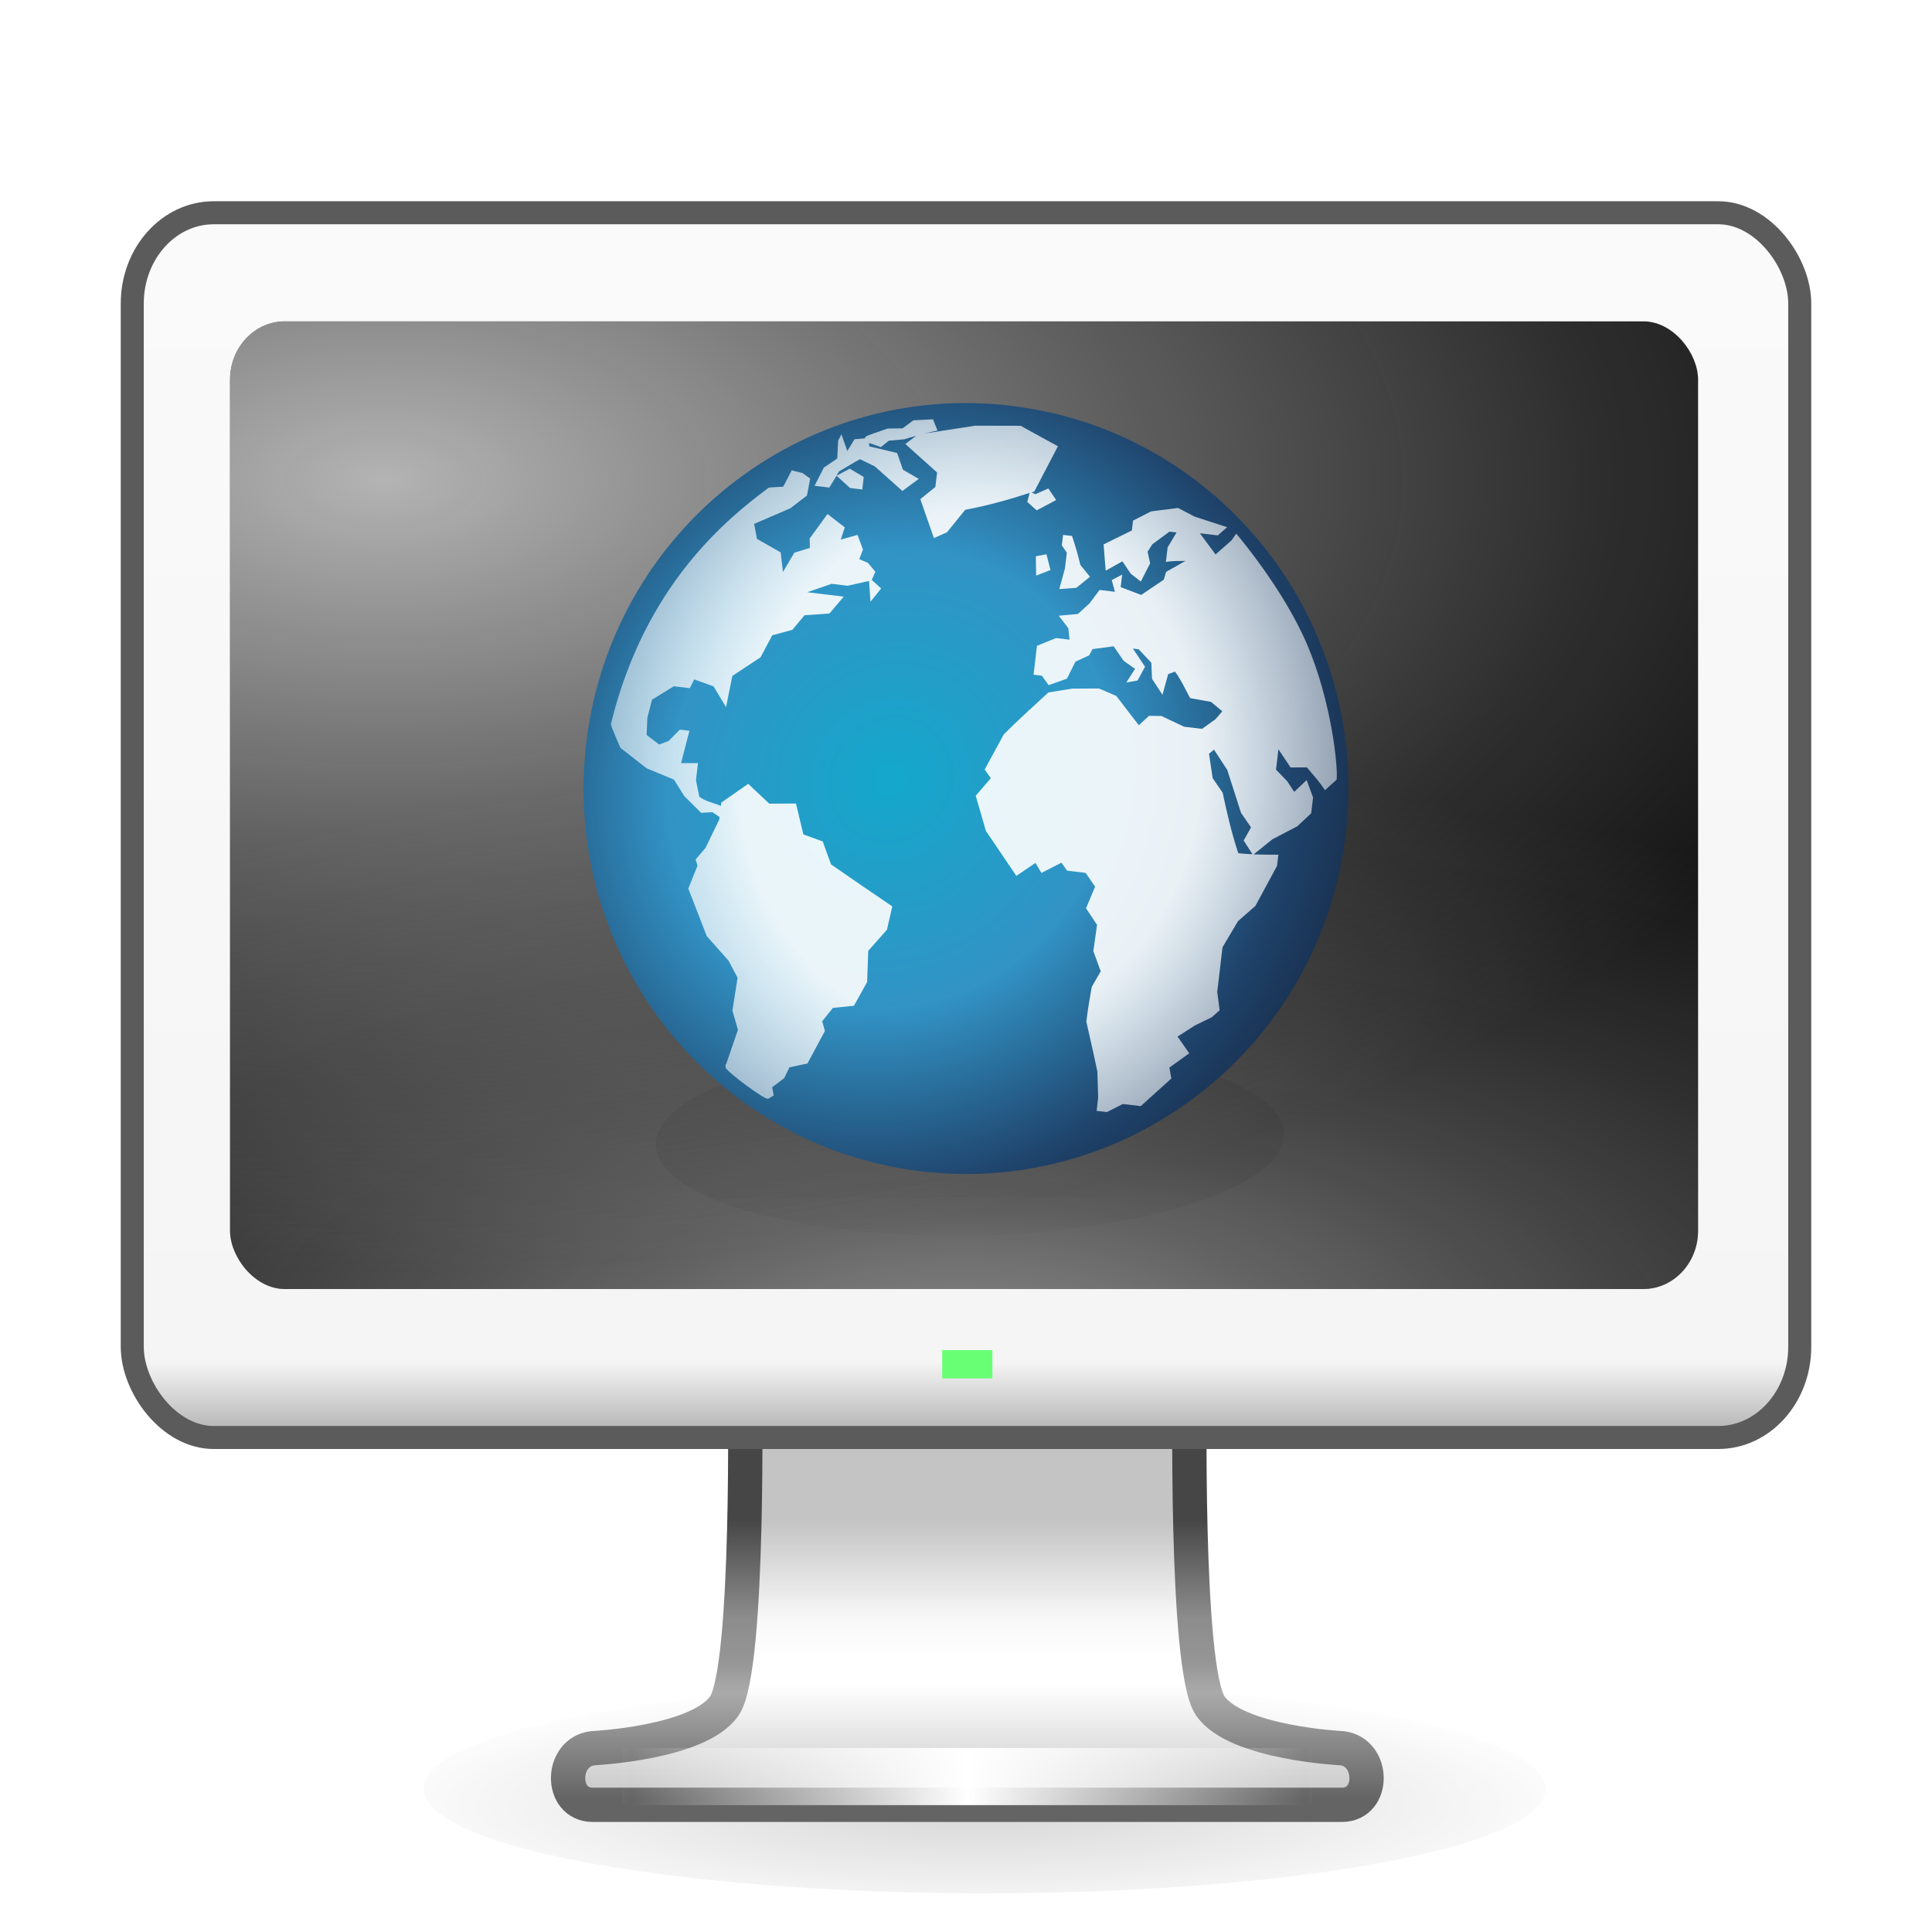 <?xml version="1.0" encoding="UTF-8" standalone="no"?>
<!-- Created with Inkscape (http://www.inkscape.org/) -->

<svg
   xmlns:dc="http://purl.org/dc/elements/1.1/"
   xmlns:cc="http://creativecommons.org/ns#"
   xmlns:rdf="http://www.w3.org/1999/02/22-rdf-syntax-ns#"
   xmlns:svg="http://www.w3.org/2000/svg"
   xmlns="http://www.w3.org/2000/svg"
   xmlns:xlink="http://www.w3.org/1999/xlink"
   xmlns:sodipodi="http://sodipodi.sourceforge.net/DTD/sodipodi-0.dtd"
   xmlns:inkscape="http://www.inkscape.org/namespaces/inkscape"
   version="1.0"
   width="24"
   height="24"
   id="svg4569"
   sodipodi:version="0.32"
   inkscape:version="0.91 r13725"
   sodipodi:docname="network.svg"
   inkscape:output_extension="org.inkscape.output.svg.inkscape">
  <sodipodi:namedview
     inkscape:window-height="789"
     inkscape:window-width="1438"
     inkscape:pageshadow="2"
     inkscape:pageopacity="0.0"
     guidetolerance="10.0"
     gridtolerance="10.0"
     objecttolerance="10.0"
     borderopacity="1.0"
     bordercolor="#666666"
     pagecolor="#ffffff"
     id="base"
     showgrid="false"
     showguides="true"
     inkscape:guide-bbox="true"
     inkscape:zoom="13.047223"
     inkscape:cx="8.081428"
     inkscape:cy="14.845683"
     inkscape:window-x="0"
     inkscape:window-y="60"
     inkscape:current-layer="svg4569"
     inkscape:window-maximized="0">
    <inkscape:grid
       type="xygrid"
       id="grid2421"
       empspacing="5"
       visible="true"
       enabled="true"
       snapvisiblegridlinesonly="true" />
  </sodipodi:namedview>
  <defs
     id="defs4571">
    <linearGradient
       id="linearGradient5044">
      <stop
         style="stop-color:#000000;stop-opacity:1;"
         offset="0"
         id="stop5046" />
      <stop
         style="stop-color:#000000;stop-opacity:0;"
         offset="1"
         id="stop5048" />
    </linearGradient>
    <filter
       color-interpolation-filters="sRGB"
       inkscape:collect="always"
       id="filter5056"
       x="-0.039"
       width="1.078"
       y="-0.188"
       height="1.376">
      <feGaussianBlur
         inkscape:collect="always"
         stdDeviation="0.724"
         id="feGaussianBlur5058" />
    </filter>
    <linearGradient
       id="linearGradient3912-9">
      <stop
         id="stop3914-3"
         style="stop-color:#c4c4c4;stop-opacity:1;"
         offset="0" />
      <stop
         id="stop3916-9"
         style="stop-color:#f8f8f8;stop-opacity:1;"
         offset="0.35" />
      <stop
         id="stop3918-0"
         style="stop-color:#ffffff;stop-opacity:1;"
         offset="0.494" />
      <stop
         id="stop3920-8"
         style="stop-color:#ffffff;stop-opacity:1;"
         offset="0.589" />
      <stop
         id="stop3922-8"
         style="stop-color:#c7c7c7;stop-opacity:1;"
         offset="1" />
    </linearGradient>
    <linearGradient
       id="linearGradient3924-5">
      <stop
         id="stop3926-0"
         style="stop-color:#464646;stop-opacity:1"
         offset="0" />
      <stop
         id="stop3928-9"
         style="stop-color:#8c8c8c;stop-opacity:1"
         offset="0.35" />
      <stop
         id="stop3930-6"
         style="stop-color:#969696;stop-opacity:1"
         offset="0.51" />
      <stop
         id="stop3932-3"
         style="stop-color:#aaaaaa;stop-opacity:1"
         offset="0.62" />
      <stop
         id="stop3934-8"
         style="stop-color:#646464;stop-opacity:1"
         offset="1" />
    </linearGradient>
    <linearGradient
       id="linearGradient3342-5">
      <stop
         id="stop3344-6"
         style="stop-color:#ffffff;stop-opacity:0"
         offset="0" />
      <stop
         id="stop3346-1"
         style="stop-color:#ffffff;stop-opacity:1"
         offset="1" />
    </linearGradient>
    <linearGradient
       id="linearGradient5016">
      <stop
         style="stop-color:#fafafa;stop-opacity:1;"
         offset="0"
         id="stop5018" />
      <stop
         id="stop5024"
         offset="0.945"
         style="stop-color:#f5f5f5;stop-opacity:1;" />
      <stop
         style="stop-color:#b8b8b8;stop-opacity:1;"
         offset="1"
         id="stop5020" />
    </linearGradient>
    <linearGradient
       id="linearGradient4137">
      <stop
         id="stop4139"
         offset="0"
         style="stop-color:#ffffff;stop-opacity:0.865;" />
      <stop
         style="stop-color:#e5e5e5;stop-opacity:0.206;"
         offset="0.777"
         id="stop4141" />
      <stop
         id="stop4143"
         offset="1"
         style="stop-color:#dedede;stop-opacity:0.065;" />
    </linearGradient>
    <linearGradient
       id="linearGradient3995">
      <stop
         style="stop-color:#ffffff;stop-opacity:1;"
         offset="0"
         id="stop3997" />
      <stop
         style="stop-color:#8d8d8d;stop-opacity:0;"
         offset="1"
         id="stop3999" />
    </linearGradient>
    <radialGradient
       inkscape:collect="always"
       xlink:href="#linearGradient4137"
       id="radialGradient3304"
       gradientUnits="userSpaceOnUse"
       gradientTransform="matrix(2.125,0,0,1.091,-86.314,5.659)"
       cx="75.376"
       cy="-8.735"
       fx="75.376"
       fy="-8.735"
       r="26.127" />
    <radialGradient
       inkscape:collect="always"
       xlink:href="#linearGradient3995"
       id="radialGradient3306"
       gradientUnits="userSpaceOnUse"
       gradientTransform="matrix(0.26,0,1.8824434e-8,0.109,29.019,-74.836)"
       cx="251.509"
       cy="938.442"
       fx="251.509"
       fy="938.442"
       r="192.448" />
    <linearGradient
       inkscape:collect="always"
       xlink:href="#linearGradient5016"
       id="linearGradient3336"
       gradientUnits="userSpaceOnUse"
       gradientTransform="matrix(0.337,0,0,0.376,1.221,0.671)"
       x1="31.075"
       y1="6.065"
       x2="31.075"
       y2="45.381" />
    <linearGradient
       inkscape:collect="always"
       xlink:href="#linearGradient3342-5"
       id="linearGradient3338"
       gradientUnits="userSpaceOnUse"
       gradientTransform="matrix(0.524,0,0,0.468,-0.327,0.076)"
       spreadMethod="reflect"
       x1="15.574"
       y1="46.971"
       x2="23.578"
       y2="46.971" />
    <linearGradient
       inkscape:collect="always"
       xlink:href="#linearGradient3912-9"
       id="linearGradient3340"
       gradientUnits="userSpaceOnUse"
       gradientTransform="matrix(0.448,0,0,0.468,-148.608,-21.839)"
       x1="361.106"
       y1="87.05"
       x2="361.106"
       y2="94.396" />
    <linearGradient
       inkscape:collect="always"
       xlink:href="#linearGradient3924-5"
       id="linearGradient3343"
       gradientUnits="userSpaceOnUse"
       gradientTransform="matrix(0.45,0,0,0.468,-15.888,2.049)"
       x1="61.969"
       y1="35.944"
       x2="61.969"
       y2="43.378" />
    <radialGradient
       inkscape:collect="always"
       xlink:href="#linearGradient5044"
       id="radialGradient3345"
       gradientUnits="userSpaceOnUse"
       gradientTransform="matrix(1,0,0,0.241,0,44.456)"
       cx="32.803"
       cy="61.713"
       fx="32.803"
       fy="61.713"
       r="23.133" />
    <linearGradient
       inkscape:collect="always"
       xlink:href="#linearGradient4075-8"
       id="linearGradient3195"
       gradientUnits="userSpaceOnUse"
       x1="60.845"
       y1="120.313"
       x2="60.845"
       y2="132.199" />
    <linearGradient
       id="linearGradient4075-8">
      <stop
         style="stop-color:#000000;stop-opacity:0.683;"
         offset="0"
         id="stop4077-1-6" />
      <stop
         style="stop-color:#787878;stop-opacity:0;"
         offset="1"
         id="stop4079-2" />
    </linearGradient>
    <filter
       inkscape:collect="always"
       id="filter4071-4"
       x="-0.061"
       width="1.122"
       y="-0.329"
       height="1.658"
       color-interpolation-filters="sRGB">
      <feGaussianBlur
         inkscape:collect="always"
         stdDeviation="2.872"
         id="feGaussianBlur4073-7" />
    </filter>
    <radialGradient
       inkscape:collect="always"
       xlink:href="#linearGradient5214"
       id="radialGradient3809"
       cx="6.416"
       cy="7.925"
       fx="6.416"
       fy="7.925"
       r="7.326"
       gradientUnits="userSpaceOnUse"
       gradientTransform="matrix(0.784,-1.358,1.269,0.732,-8.668,10.833)" />
    <linearGradient
       id="linearGradient5214">
      <stop
         offset="0"
         style="stop-color:#14a8cc;stop-opacity:1;"
         id="stop5216" />
      <stop
         offset="0.389"
         style="stop-color:#3293c5;stop-opacity:1;"
         id="stop5218" />
      <stop
         offset="0.705"
         style="stop-color:#1f436b;stop-opacity:1;"
         id="stop5220" />
      <stop
         offset="1"
         style="stop-color:#10182b;stop-opacity:1;"
         id="stop5222" />
    </linearGradient>
    <linearGradient
       inkscape:collect="always"
       xlink:href="#linearGradient4873"
       id="linearGradient3778"
       gradientUnits="userSpaceOnUse"
       gradientTransform="matrix(0.368,0,0,0.368,-1.106,-0.764)"
       x1="20"
       y1="43"
       x2="20"
       y2="2.689" />
    <linearGradient
       id="linearGradient4873">
      <stop
         id="stop4875"
         style="stop-color:#ffffff;stop-opacity:1"
         offset="0" />
      <stop
         id="stop4877"
         style="stop-color:#ffffff;stop-opacity:0"
         offset="1" />
    </linearGradient>
    <radialGradient
       inkscape:collect="always"
       xlink:href="#linearGradient3853"
       id="radialGradient3859"
       cx="7.941"
       cy="7.594"
       fx="7.941"
       fy="7.594"
       r="6.966"
       gradientTransform="matrix(1.269,-1.8333479e-8,2.0630349e-8,1.428,-2.134,-3.248)"
       gradientUnits="userSpaceOnUse" />
    <linearGradient
       id="linearGradient3853">
      <stop
         style="stop-color:#ffffff;stop-opacity:1;"
         offset="0"
         id="stop3855" />
      <stop
         id="stop3861"
         offset="0.5"
         style="stop-color:#ffffff;stop-opacity:1;" />
      <stop
         style="stop-color:#ffffff;stop-opacity:0.316;"
         offset="1"
         id="stop3857" />
    </linearGradient>
  </defs>
  <path
     sodipodi:type="arc"
     style="opacity:0.4;fill:url(#radialGradient3345);fill-opacity:1;stroke:none;filter:url(#filter5056)"
     id="path5038"
     sodipodi:cx="33.003136"
     sodipodi:cy="58.583073"
     sodipodi:rx="20.363636"
     sodipodi:ry="4.6144199"
     d="m 53.367,58.583 a 20.364,4.614 0 1 1 -40.727,0 20.364,4.614 0 1 1 40.727,0 z"
     transform="matrix(0.342,0,0,0.28,0.946,5.815)" />
  <path
     d="m 9.253,17.147 c 0,0 0.064,3.578 -0.254,4.043 -0.318,0.465 -1.636,0.527 -1.636,0.527 -0.406,0.049 -0.41,0.703 0,0.703 l 9.307,0 c 0.41,0 0.406,-0.654 0,-0.703 0,0 -1.317,-0.062 -1.636,-0.527 -0.318,-0.465 -0.254,-4.043 -0.254,-4.043 z"
     id="rect1789-1"
     style="fill:url(#linearGradient3340);fill-opacity:1;fill-rule:nonzero;stroke:url(#linearGradient3343);stroke-width:0.426;stroke-linecap:round;stroke-linejoin:round;stroke-miterlimit:4;stroke-opacity:1;stroke-dasharray:none;stroke-dashoffset:0.5;marker:none;visibility:visible;display:inline;overflow:visible;enable-background:new"
     inkscape:connector-curvature="0"
     sodipodi:nodetypes="cscsscscc" />
  <path
     inkscape:connector-curvature="0"
     d="m 8.088,22.069 7.858,0"
     id="path3340-5"
     style="fill:none;stroke:url(#linearGradient3338);stroke-width:0.71px;stroke-linecap:square;stroke-linejoin:miter;stroke-opacity:1" />
  <rect
     width="20.714"
     height="15.214"
     rx="1.012"
     ry="1.127"
     x="1.643"
     y="2.643"
     id="rect2722-9"
     style="fill:url(#linearGradient3336);fill-opacity:1;stroke:#5b5b5b;stroke-width:0.286;stroke-linecap:round;stroke-linejoin:round;stroke-miterlimit:4;stroke-opacity:1;stroke-dasharray:none;stroke-dashoffset:0.5" />
  <g
     id="g4811"
     transform="matrix(0.349,0,0,0.346,-21.009,7.297)">
    <rect
       ry="2.091"
       rx="1.95"
       y="-9.552"
       x="68.386"
       height="34.742"
       width="52.253"
       id="rect2996-6"
       style="fill:#0a0a0a;fill-opacity:1;stroke:none" />
    <rect
       ry="2.091"
       rx="1.95"
       y="-9.552"
       x="68.386"
       height="34.742"
       width="52.253"
       id="rect2996-6-4"
       style="opacity:0.5;fill:url(#radialGradient3306);fill-opacity:1;stroke:none" />
    <rect
       ry="2.091"
       rx="1.95"
       y="-9.552"
       x="68.386"
       height="34.742"
       width="52.253"
       id="rect2996-6-4-8"
       style="opacity:0.8;fill:url(#radialGradient3304);fill-opacity:1;stroke:none" />
  </g>
  <rect
     style="fill:#69ff75;fill-opacity:1;stroke:none"
     id="rect3853"
     width="0.624"
     height="0.351"
     x="11.704"
     y="16.772" />
  <g
     transform="matrix(0.125,0,0,0.126,5.499,-117.042)"
     id="g3053">
    <path
       transform="matrix(0.551,-0.003,-0.111,0.95,31.029,932.035)"
       d="m 118.571,115.143 c 0,5.523 -25.344,10 -56.607,10 -31.263,0 -56.607,-4.477 -56.607,-10 0,-5.523 25.344,-10 56.607,-10 31.263,0 56.607,4.477 56.607,10 z"
       sodipodi:ry="10"
       sodipodi:rx="56.607143"
       sodipodi:cy="115.14286"
       sodipodi:cx="61.964287"
       id="path3081-8"
       style="opacity:0.3;fill:url(#linearGradient3195);fill-opacity:1;stroke:none;filter:url(#filter4071-4)"
       sodipodi:type="arc" />
    <g
       transform="matrix(5.151,0.612,-0.612,5.151,16.289,961.001)"
       id="layer1-2">
      <path
         inkscape:connector-curvature="0"
         style="fill:url(#radialGradient3809);fill-opacity:1;fill-rule:nonzero;stroke:url(#linearGradient3778);stroke-width:0;stroke-miterlimit:4;stroke-dasharray:none"
         id="path6495"
         d="m 15.202,7.925 c 0,4.046 -3.28,7.326 -7.326,7.326 -4.046,0 -7.326,-3.28 -7.326,-7.326 0,-4.046 3.28,-7.325 7.326,-7.325 4.045,0 7.326,3.28 7.326,7.325 l 0,0 z" />
      <path
         inkscape:connector-curvature="0"
         style="opacity:0.9;fill:url(#radialGradient3859);fill-opacity:1;fill-rule:nonzero;stroke:none"
         id="path6534"
         d="M 8.102,0.956 7.236,1.057 6.283,1.321 C 6.365,1.292 6.447,1.261 6.531,1.233 L 6.42,1.032 6.048,1.095 5.863,1.271 5.578,1.309 5.318,1.434 5.195,1.497 5.158,1.548 4.972,1.585 4.861,1.824 4.712,1.522 4.663,1.648 4.687,1.988 4.452,2.189 4.316,2.554 l 0.285,0 0.111,-0.239 0.037,-0.088 C 4.874,2.137 4.993,2.037 5.12,1.95 L 5.417,2.051 C 5.611,2.184 5.805,2.32 5.999,2.453 L 6.283,2.189 5.962,2.051 5.813,1.749 5.269,1.686 5.257,1.623 5.492,1.673 5.628,1.535 5.925,1.472 C 5.995,1.437 6.064,1.412 6.135,1.384 l -0.186,0.176 0.668,0.466 0,0.277 L 6.358,2.567 6.704,3.271 6.939,3.133 7.236,2.667 C 7.654,2.536 8.03,2.383 8.424,2.202 L 8.399,2.378 8.597,2.516 8.944,2.277 8.77,2.076 8.535,2.214 8.461,2.189 c 0.017,-0.008 0.032,-0.017 0.049,-0.025 L 8.857,1.258 8.102,0.956 z M 4.712,2.315 l 0.285,0.201 0.235,0 0,-0.239 -0.285,-0.126 -0.235,0.164 0,0 z m 6.57,-0.164 -0.507,0.126 -0.322,0.214 0,0.189 -0.507,0.327 0.099,0.491 0.297,-0.214 0.186,0.214 0.21,0.126 0.136,-0.365 -0.074,-0.214 0.074,-0.151 0.297,-0.277 0.136,0 -0.136,0.302 0,0.277 c 0.122,-0.034 0.246,-0.047 0.371,-0.063 l -0.346,0.252 -0.025,0.151 -0.396,0.34 -0.408,-0.101 0,-0.239 -0.186,0.126 0.087,0.214 -0.297,0 -0.161,0.277 -0.198,0.226 -0.359,0.075 0.21,0.214 0.049,0.214 -0.26,0 -0.346,0.189 0,0.554 0.161,0 L 9.216,5.788 9.55,5.624 9.673,5.284 9.921,5.133 9.97,5.008 l 0.396,-0.101 0.223,0.252 0.235,0.126 -0.136,0.277 0.21,-0.063 0.111,-0.277 -0.272,-0.315 0.111,0 0.272,0.226 0.049,0.302 0.235,0.277 0.062,-0.403 0.124,-0.063 c 0.132,0.139 0.236,0.309 0.346,0.466 l 0.408,0.025 0.235,0.151 -0.111,0.164 -0.235,0.214 -0.346,0 L 11.43,6.115 11.195,6.14 11.022,6.341 10.527,5.838 10.181,5.737 9.673,5.8 9.228,5.926 C 8.974,6.219 8.714,6.515 8.473,6.819 L 8.189,7.524 8.325,7.675 8.077,8.04 8.35,8.681 C 8.576,8.942 8.804,9.201 9.03,9.461 l 0.334,-0.289 0.136,0.176 0.359,-0.239 0.124,0.138 0.359,0 0.21,0.239 -0.124,0.428 0.247,0.289 -0.012,0.503 0.186,0.365 -0.136,0.315 c -0.013,0.226 -0.025,0.441 -0.025,0.667 0.109,0.306 0.219,0.611 0.322,0.918 l 0.074,0.491 0,0.252 0.198,0 0.285,-0.189 0.346,0 0.52,-0.591 -0.062,-0.201 0.346,-0.315 -0.26,-0.289 0.309,-0.252 0.297,-0.189 0.136,-0.151 -0.087,-0.34 c 0,-0.286 10e-7,-0.57 0,-0.856 L 13.348,9.814 13.645,9.487 l 0.322,-0.805 0,-0.214 C 13.807,8.488 13.653,8.506 13.497,8.518 l 0.322,-0.327 0.445,-0.302 0.235,-0.277 0,-0.302 C 14.445,7.208 14.392,7.098 14.338,6.995 l -0.21,0.252 -0.161,-0.189 -0.235,-0.189 0,-0.39 0.272,0.315 0.309,-0.038 c 0.14,0.129 0.274,0.243 0.396,0.39 l 0.198,-0.226 c 0,-0.244 -0.27,-1.447 -0.854,-2.466 C 13.47,3.436 12.445,2.504 12.445,2.504 l -0.074,0.138 -0.272,0.302 -0.346,-0.365 0.346,0 L 12.259,2.403 11.616,2.277 11.282,2.151 z M 3.846,2.315 3.722,2.642 c 0,0 -0.217,0.036 -0.272,0.05 C 2.74,3.358 1.309,4.8 0.976,7.511 0.989,7.574 1.211,7.939 1.211,7.939 l 0.544,0.327 0.544,0.151 0.235,0.289 0.359,0.277 0.21,-0.038 0.148,0.075 0,0.05 -0.198,0.566 -0.161,0.239 0.049,0.113 -0.124,0.453 0.458,0.856 0.47,0.415 0.21,0.302 -0.025,0.629 0.148,0.352 -0.148,0.679 c 0,0 -0.02,-0.006 0,0.063 0.02,0.069 0.827,0.53 0.878,0.491 0.051,-0.04 0.099,-0.075 0.099,-0.075 l -0.049,-0.151 0.21,-0.201 0.074,-0.214 0.334,-0.113 0.26,-0.654 -0.074,-0.176 0.173,-0.277 0.396,-0.088 0.198,-0.478 -0.049,-0.591 0.309,-0.44 0.049,-0.453 C 6.317,10.103 5.9,9.883 5.479,9.663 L 5.269,9.248 4.885,9.159 4.675,8.593 4.168,8.656 3.722,8.329 3.252,8.744 l 0,0.063 C 3.111,8.766 2.945,8.76 2.819,8.681 l -0.099,-0.302 0,-0.327 -0.322,0.038 c 0.026,-0.208 0.061,-0.421 0.087,-0.629 l -0.186,0 -0.186,0.239 -0.173,0.088 -0.26,-0.151 -0.025,-0.327 0.049,-0.352 0.384,-0.302 0.309,0 L 2.46,6.48 2.844,6.568 3.129,6.932 3.178,6.329 3.673,5.913 3.846,5.473 4.217,5.322 4.415,5.02 4.885,4.932 5.12,4.58 c -0.233,0 -0.473,0 -0.705,0 l 0.445,-0.214 0.309,0 L 5.566,4.227 5.64,4.617 5.813,4.341 5.615,4.202 5.665,4.039 5.504,3.888 5.331,3.837 5.38,3.649 5.244,3.384 4.935,3.51 4.984,3.271 4.626,3.057 4.341,3.561 4.366,3.737 4.081,3.863 3.908,4.253 3.821,3.888 3.339,3.686 3.252,3.41 3.908,3.032 4.193,2.755 4.217,2.428 4.056,2.34 3.846,2.315 l -3.9e-6,-5e-7 z m 5.308,0.604 0,0.201 0.111,0.126 0,0.302 L 9.203,3.951 9.525,3.888 9.76,3.649 9.55,3.447 C 9.482,3.263 9.412,3.096 9.327,2.919 l -0.173,0 z M 8.882,3.322 8.684,3.384 8.733,3.749 8.993,3.611 8.882,3.322 l 0,0 z m 3.625,3.309 0.297,0.352 0.359,0.78 0.223,0.252 -0.111,0.264 0.198,0.239 c -0.091,0.006 -0.179,0.013 -0.272,0.013 -0.17,-0.362 -0.304,-0.728 -0.433,-1.107 l -0.223,-0.252 -0.124,-0.453 0.087,-0.088 0,-1.3e-6 z" />
    </g>
  </g>
</svg>
